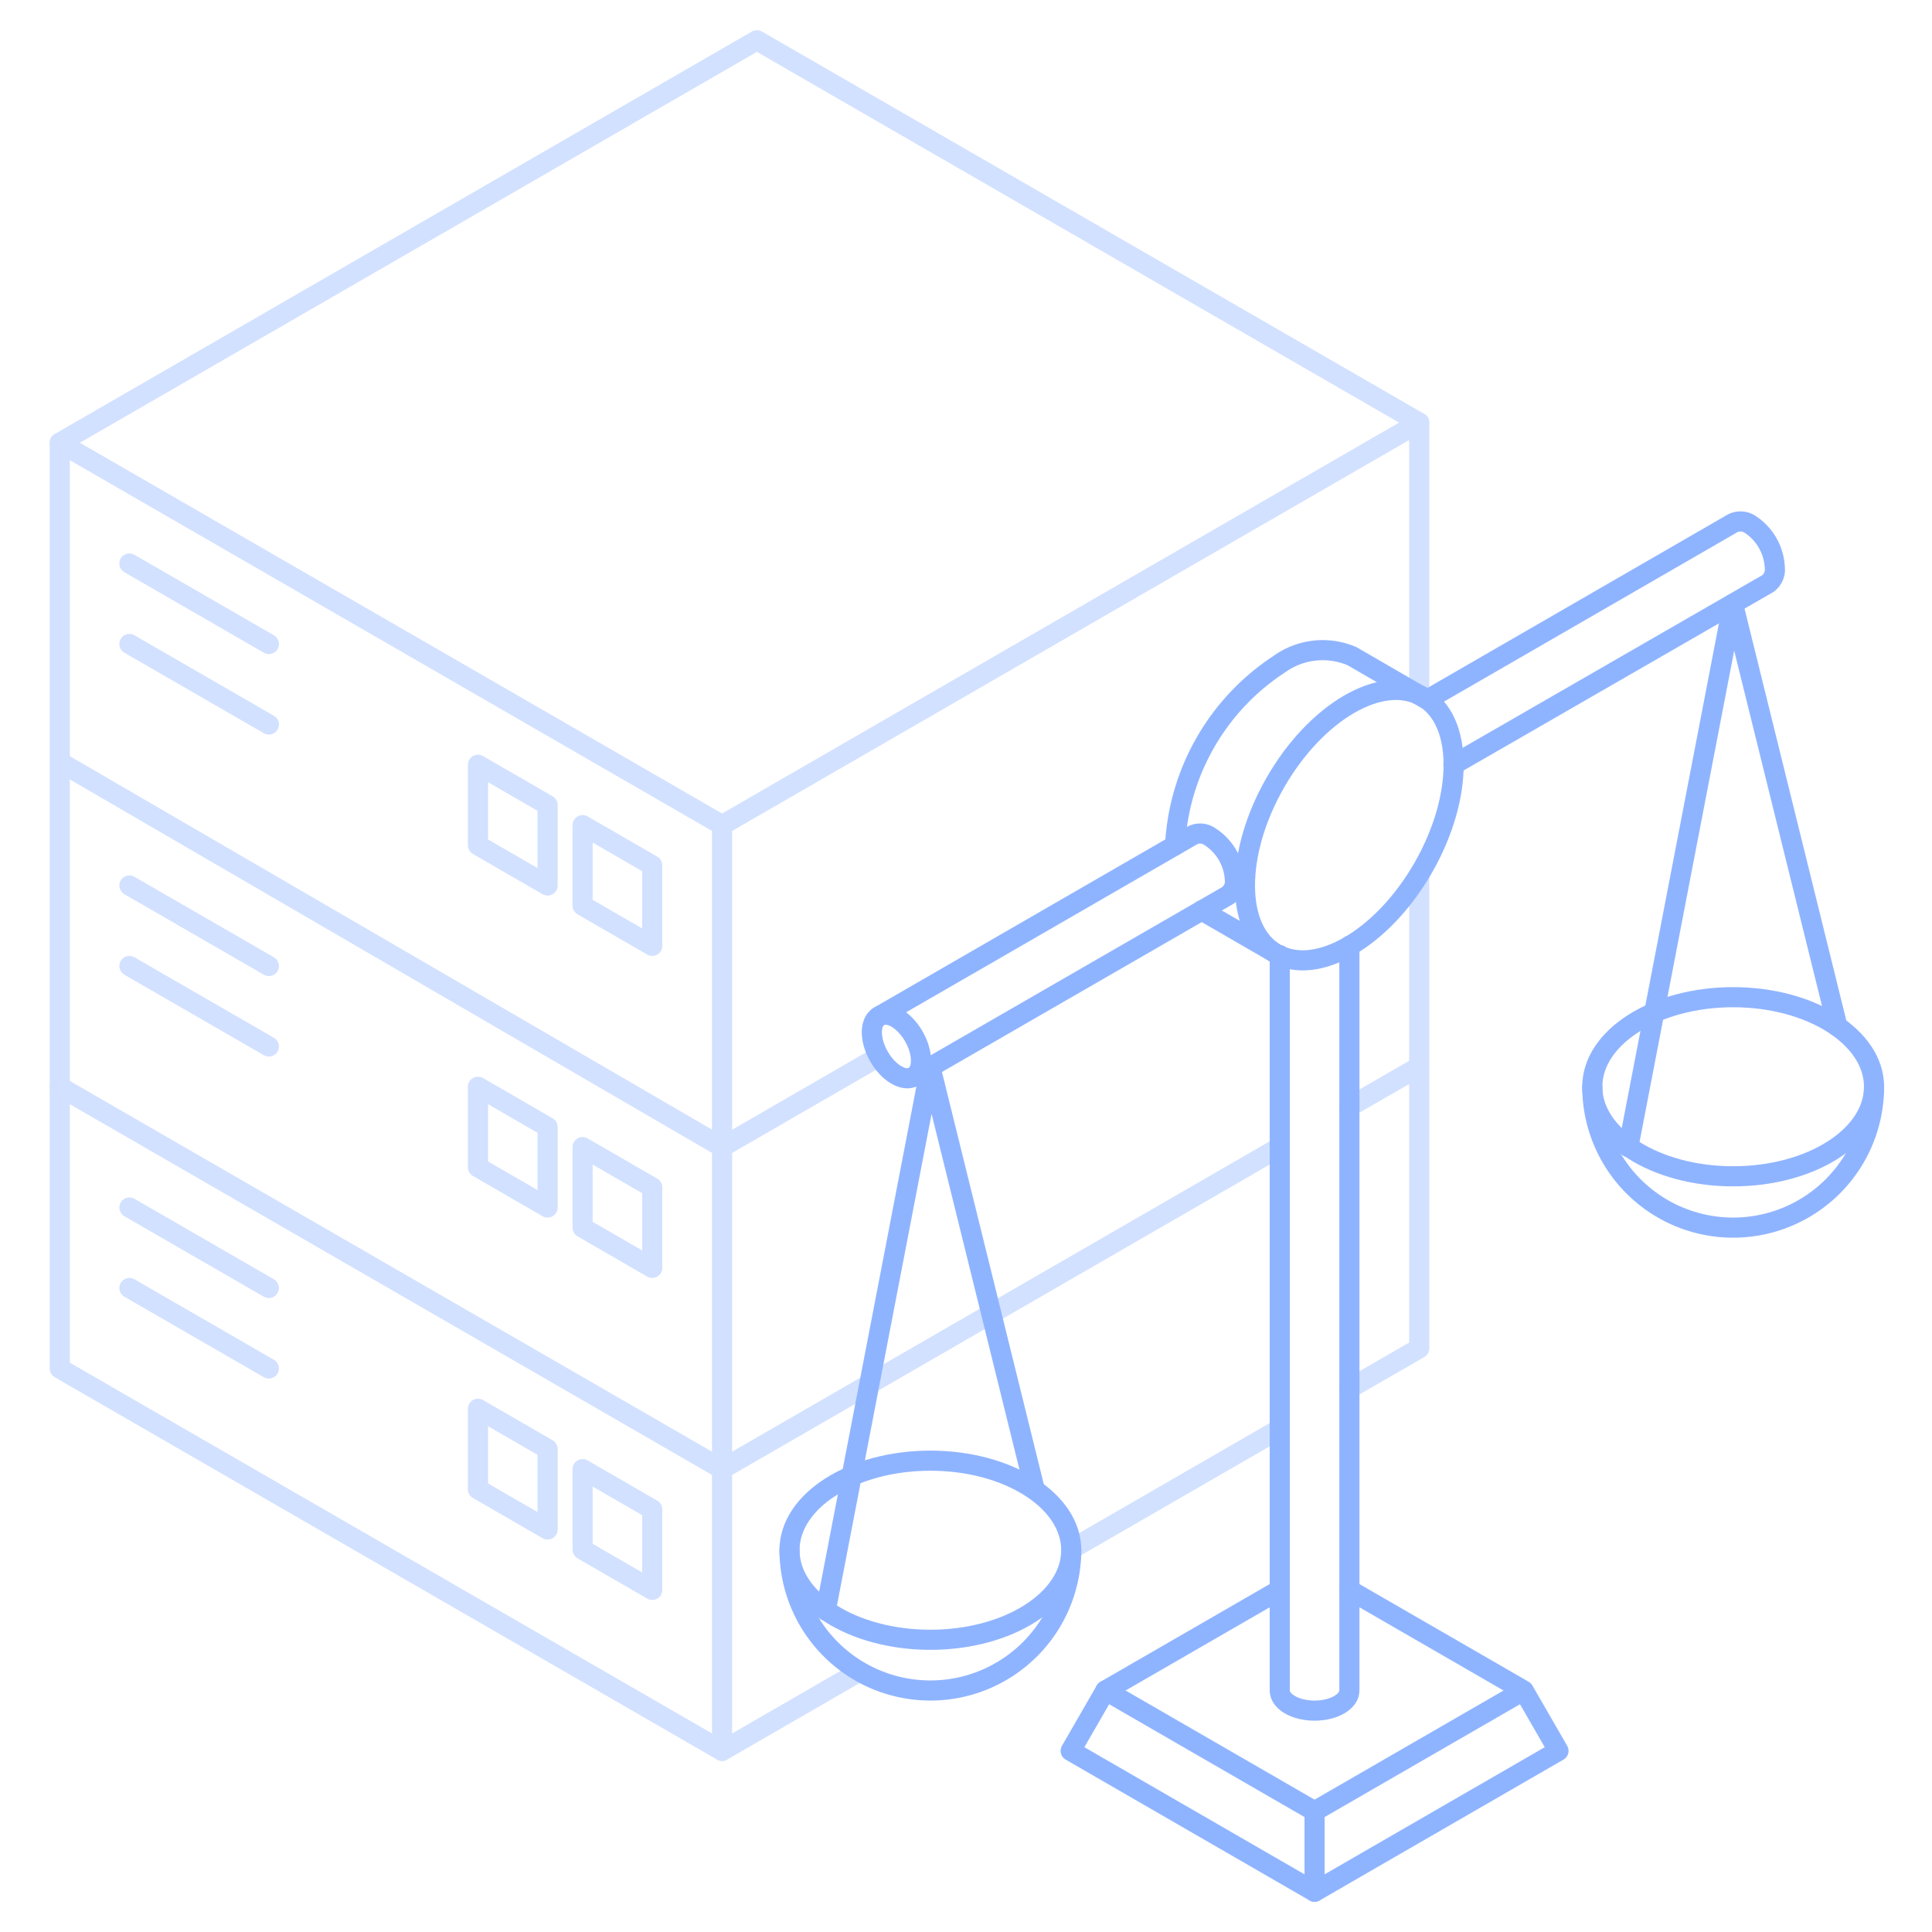 <svg xmlns="http://www.w3.org/2000/svg" viewBox="0 0 96 96"><g id="back"><g opacity="0.4"><polyline points="42.53 83.16 35.88 87 2.97 68 2.97 22" fill="none" stroke="#8fb4ff" stroke-linecap="round" stroke-linejoin="round"/><line x1="63.59" y1="71" x2="53.46" y2="76.85" fill="none" stroke="#8fb4ff" stroke-linecap="round" stroke-linejoin="round"/><polyline points="70.52 43.5 70.52 67 67.05 69" fill="none" stroke="#8fb4ff" stroke-linecap="round" stroke-linejoin="round"/><line x1="70.52" y1="21" x2="70.52" y2="34.53" fill="none" stroke="#8fb4ff" stroke-linecap="round" stroke-linejoin="round"/><polygon points="2.97 22 35.88 41 70.52 21 37.61 2 2.97 22" fill="none" stroke="#8fb4ff" stroke-linecap="round" stroke-linejoin="round"/><polyline points="63.59 57 35.88 73 2.97 54" fill="none" stroke="#8fb4ff" stroke-linecap="round" stroke-linejoin="round"/><line x1="70.52" y1="53" x2="67.05" y2="55" fill="none" stroke="#8fb4ff" stroke-linecap="round" stroke-linejoin="round"/><polyline points="3.09 37.93 35.88 57 43.67 52.5" fill="none" stroke="#8fb4ff" stroke-linecap="round" stroke-linejoin="round"/><line x1="35.88" y1="41" x2="35.88" y2="87" fill="none" stroke="#8fb4ff" stroke-linecap="round" stroke-linejoin="round"/><line x1="6.43" y1="28" x2="13.36" y2="32" fill="none" stroke="#8fb4ff" stroke-linecap="round" stroke-linejoin="round"/><line x1="6.43" y1="32" x2="13.36" y2="36" fill="none" stroke="#8fb4ff" stroke-linecap="round" stroke-linejoin="round"/><polygon points="32.41 43 28.95 41 28.95 45 32.41 47 32.41 43" fill="none" stroke="#8fb4ff" stroke-linecap="round" stroke-linejoin="round"/><polygon points="27.21 40 23.75 38 23.75 42 27.21 44 27.21 40" fill="none" stroke="#8fb4ff" stroke-linecap="round" stroke-linejoin="round"/><line x1="6.43" y1="44" x2="13.36" y2="48" fill="none" stroke="#8fb4ff" stroke-linecap="round" stroke-linejoin="round"/><line x1="6.43" y1="48" x2="13.36" y2="52" fill="none" stroke="#8fb4ff" stroke-linecap="round" stroke-linejoin="round"/><polygon points="32.41 59 28.95 57 28.95 61 32.41 63 32.41 59" fill="none" stroke="#8fb4ff" stroke-linecap="round" stroke-linejoin="round"/><polygon points="27.21 56 23.75 54 23.75 58 27.21 60 27.21 56" fill="none" stroke="#8fb4ff" stroke-linecap="round" stroke-linejoin="round"/><line x1="6.43" y1="60" x2="13.36" y2="64" fill="none" stroke="#8fb4ff" stroke-linecap="round" stroke-linejoin="round"/><line x1="6.43" y1="64" x2="13.36" y2="68" fill="none" stroke="#8fb4ff" stroke-linecap="round" stroke-linejoin="round"/><polygon points="32.41 75 28.95 73 28.95 77 32.41 79 32.41 75" fill="none" stroke="#8fb4ff" stroke-linecap="round" stroke-linejoin="round"/><polygon points="27.21 72 23.75 70 23.75 74 27.21 76 27.21 72" fill="none" stroke="#8fb4ff" stroke-linecap="round" stroke-linejoin="round"/></g></g><g id="front"><polyline points="51.42 74.03 46.23 53.02 41.03 80.03" fill="none" stroke="#8fb4ff" stroke-linecap="round" stroke-linejoin="round"/><ellipse cx="46.23" cy="77.03" rx="7" ry="4.45" fill="none" stroke="#8fb4ff" stroke-linecap="round" stroke-linejoin="round"/><path d="M53.23,77a7,7,0,0,1-14,0" fill="none" stroke="#8fb4ff" stroke-linecap="round" stroke-linejoin="round"/><polyline points="91.3 51 86.11 30 80.91 57" fill="none" stroke="#8fb4ff" stroke-linecap="round" stroke-linejoin="round"/><ellipse cx="86.12" cy="54" rx="7" ry="4.45" fill="none" stroke="#8fb4ff" stroke-linecap="round" stroke-linejoin="round"/><path d="M93.12,54a7,7,0,0,1-14,0" fill="none" stroke="#8fb4ff" stroke-linecap="round" stroke-linejoin="round"/><line x1="63.59" y1="79" x2="54.93" y2="84" fill="none" stroke="#8fb4ff" stroke-linecap="round" stroke-linejoin="round"/><polyline points="75.71 84 77.44 87 65.32 94 53.2 87 54.93 84 65.32 90 75.71 84 67.05 79" fill="none" stroke="#8fb4ff" stroke-linecap="round" stroke-linejoin="round"/><line x1="65.32" y1="94" x2="65.32" y2="90" fill="none" stroke="#8fb4ff" stroke-linecap="round" stroke-linejoin="round"/><path d="M67.05,47V84c0,.55-.77,1-1.73,1s-1.73-.45-1.73-1V47.46" fill="none" stroke="#8fb4ff" stroke-linecap="round" stroke-linejoin="round"/><ellipse cx="67.04" cy="41" rx="7.35" ry="4.24" transform="translate(-1.85 78.8) rotate(-60.2)" fill="none" stroke="#8fb4ff" stroke-linecap="round" stroke-linejoin="round"/><ellipse cx="44.54" cy="52" rx="1" ry="1.73" transform="translate(-19.95 29.01) rotate(-29.8)" fill="none" stroke="#8fb4ff" stroke-linecap="round" stroke-linejoin="round"/><path d="M45.4,53.5,61,44.5a.86.86,0,0,0,.36-.79,2.7,2.7,0,0,0-1.23-2.13.85.85,0,0,0-.86-.08l-15.59,9" fill="none" stroke="#8fb4ff" stroke-linecap="round" stroke-linejoin="round"/><line x1="59.71" y1="45.24" x2="63.17" y2="47.24" fill="none" stroke="#8fb4ff" stroke-linecap="round" stroke-linejoin="round"/><path d="M58.39,42a11.47,11.47,0,0,1,5.18-9,3.69,3.69,0,0,1,3.62-.39l3.61,2.09" fill="none" stroke="#8fb4ff" stroke-linecap="round" stroke-linejoin="round"/><path d="M72.22,38l15.62-9a.86.86,0,0,0,.35-.79A2.72,2.72,0,0,0,87,26.08.87.87,0,0,0,86.1,26L70.93,34.76" fill="none" stroke="#8fb4ff" stroke-linecap="round" stroke-linejoin="round"/></g></svg>